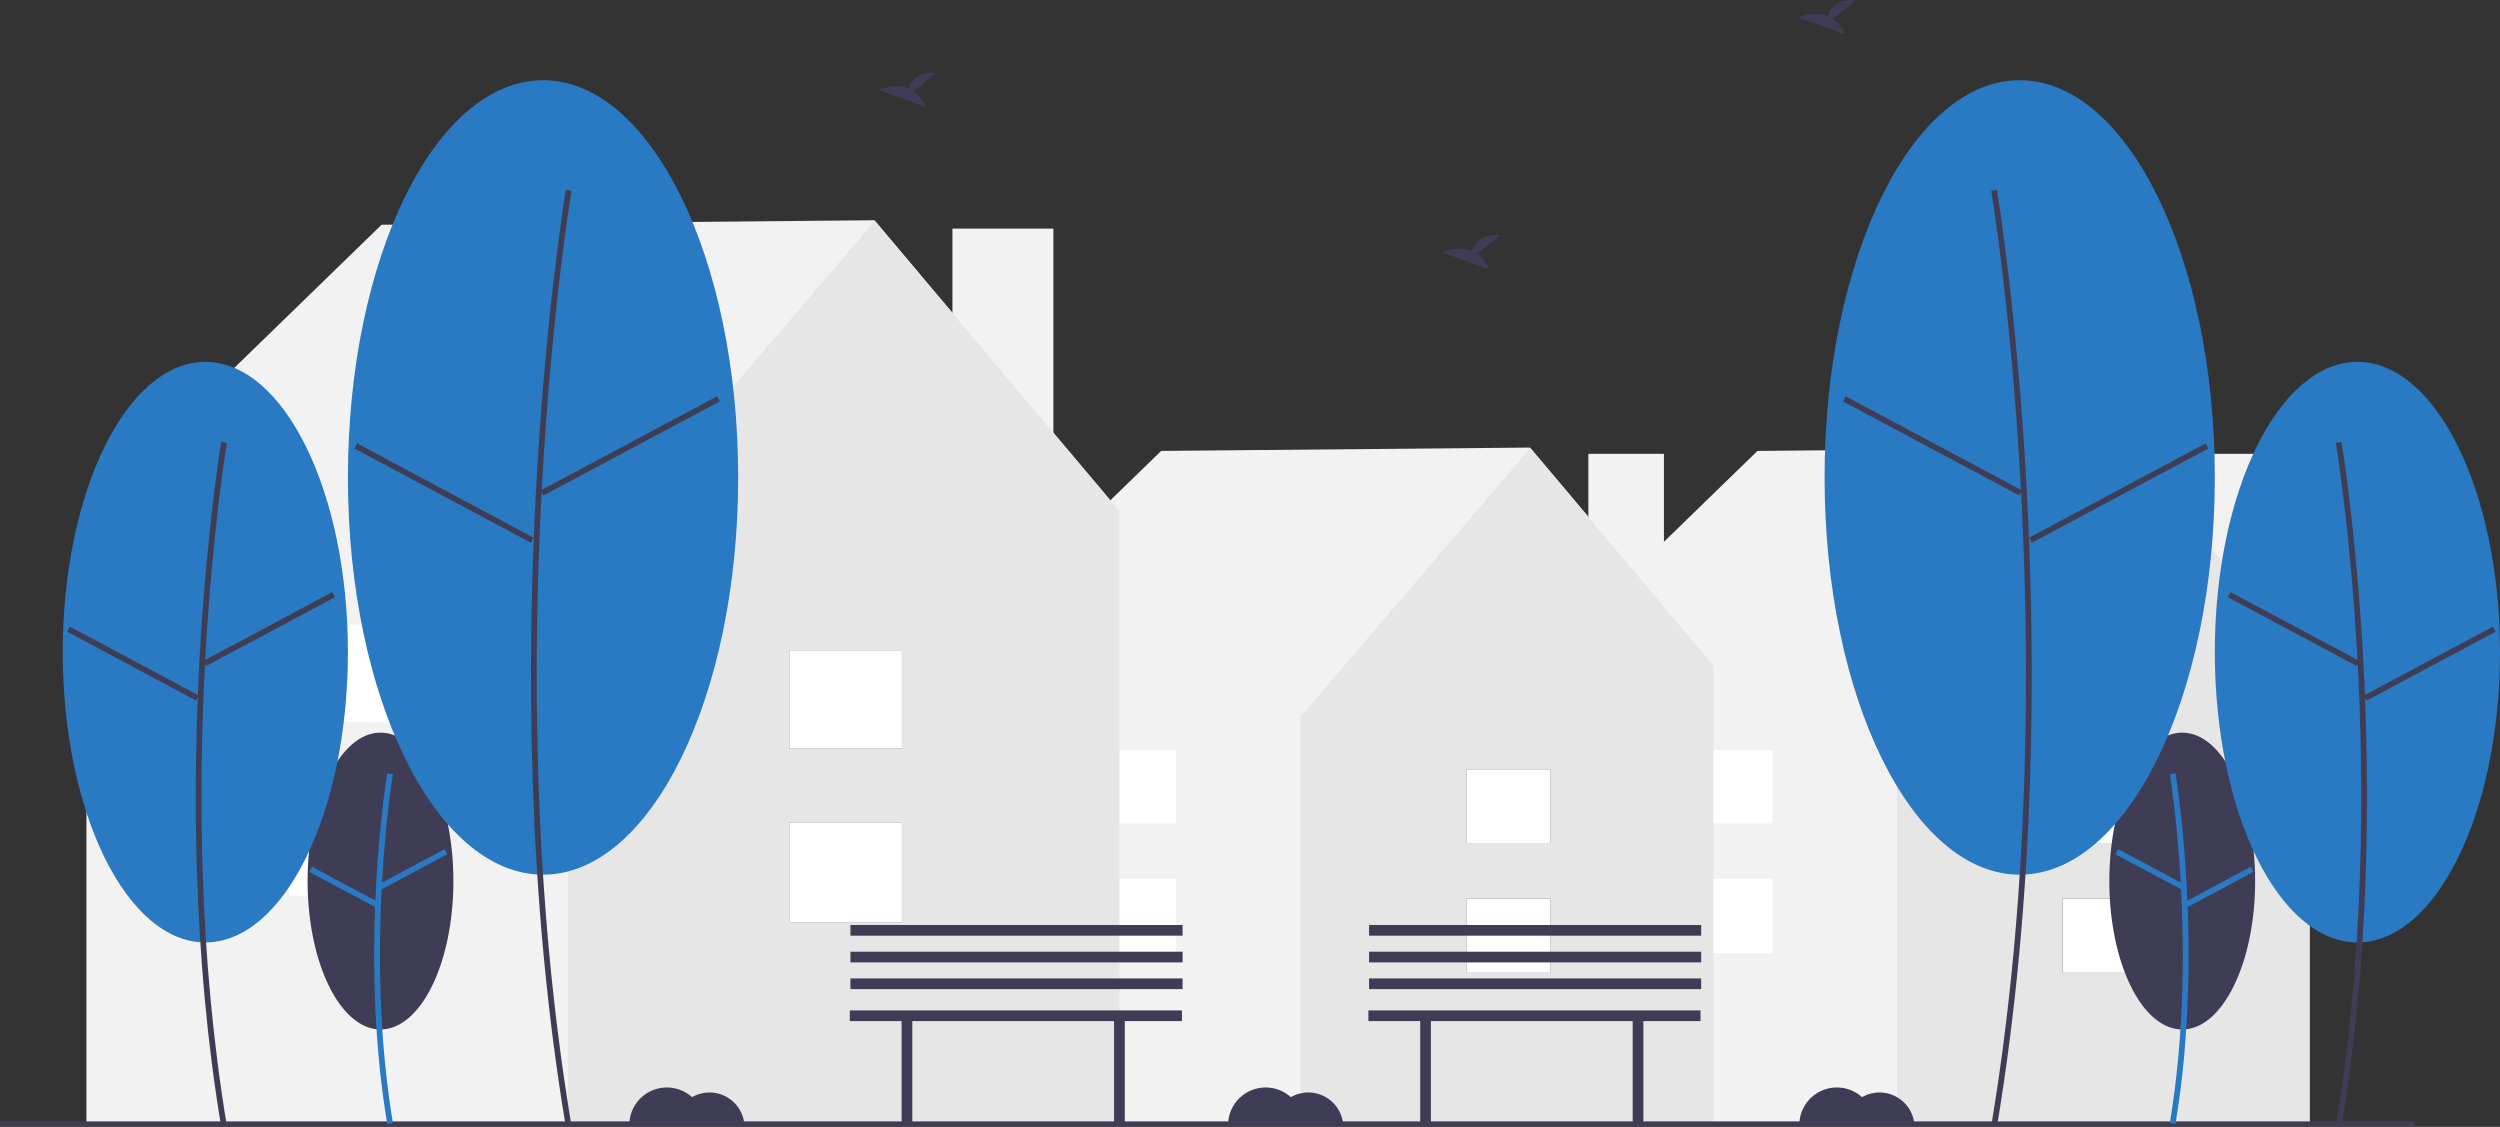 <svg width="406" height="183" viewBox="0 0 406 183" fill="none" xmlns="http://www.w3.org/2000/svg">
<rect x="0" y="0" width="406" height="183" fill="#333333" stroke="none"/>
<g clip-path="url(#clip0_1717_29946)">
<path d="M367.058 73.701H354.787V116.08H367.058V73.701Z" fill="#F2F2F2"/>
<path d="M375.162 108.108L345.317 72.684L285.41 73.23L249.068 108.546L249.803 109.017H249.54V182.474H375.082V109.017L375.162 108.108Z" fill="#F2F2F2"/>
<path d="M345.348 72.76L308.063 116.372V182.474H375.082V108.075L345.348 72.76Z" fill="#E6E6E6"/>
<path d="M348.652 145.919H334.965V157.989H348.652V145.919Z" fill="#3F3D56"/>
<path d="M348.652 125.027H334.965V136.906H348.652V125.027Z" fill="#3F3D56"/>
<path d="M348.652 145.919H334.965V157.989H348.652V145.919Z" fill="white"/>
<path d="M348.652 125.027H334.965V136.906H348.652V125.027Z" fill="white"/>
<path d="M287.827 142.716H274.14V154.786H287.827V142.716Z" fill="white"/>
<path d="M287.827 121.824H274.14V133.703H287.827V121.824Z" fill="white"/>
<path d="M270.223 73.701H257.952V116.08H270.223V73.701Z" fill="#F2F2F2"/>
<path d="M278.326 108.108L248.481 72.684L188.574 73.23L152.232 108.546L152.967 109.017H152.704V182.474H278.246V109.017L278.326 108.108Z" fill="#F2F2F2"/>
<path d="M248.513 72.76L211.229 116.372V182.474H278.247V108.075L248.513 72.76Z" fill="#E6E6E6"/>
<path d="M251.817 145.919H238.13V157.989H251.817V145.919Z" fill="#3F3D56"/>
<path d="M251.817 125.027H238.13V136.906H251.817V125.027Z" fill="#3F3D56"/>
<path d="M251.817 145.919H238.13V157.989H251.817V145.919Z" fill="white"/>
<path d="M251.817 125.027H238.13V136.906H251.817V125.027Z" fill="white"/>
<path d="M190.992 142.716H177.305V154.786H190.992V142.716Z" fill="white"/>
<path d="M190.992 121.824H177.305V133.703H190.992V121.824Z" fill="white"/>
<path d="M171.07 37.127H154.673V93.756H171.07V37.127Z" fill="#F2F2F2"/>
<path d="M181.898 83.103L142.018 35.768L61.967 36.498L13.406 83.689L14.387 84.318H14.037V182.474H181.791V84.318L181.898 83.103Z" fill="#F2F2F2"/>
<path d="M142.06 35.869L92.238 94.145V182.474H181.791V83.059L142.06 35.869Z" fill="#E6E6E6"/>
<path d="M146.475 133.627H128.186V149.755H146.475V133.627Z" fill="#3F3D56"/>
<path d="M146.475 105.711H128.186V121.583H146.475V105.711Z" fill="#3F3D56"/>
<path d="M146.475 133.627H128.186V149.755H146.475V133.627Z" fill="white"/>
<path d="M146.475 105.711H128.186V121.583H146.475V105.711Z" fill="white"/>
<path d="M65.197 129.348H46.908V145.476H65.197V129.348Z" fill="white"/>
<path d="M65.197 101.431H46.908V117.304H65.197V101.431Z" fill="white"/>
<path d="M392.203 182.112H0V182.924H392.203V182.112Z" fill="#3F3D56"/>
<path d="M61.792 167.184C68.331 167.184 73.632 156.393 73.632 143.082C73.632 129.77 68.331 118.979 61.792 118.979C55.253 118.979 49.952 129.77 49.952 143.082C49.952 156.393 55.253 167.184 61.792 167.184Z" fill="#3F3D56"/>
<path d="M62.886 182.533C58.144 154.148 62.838 125.865 62.886 125.583L63.808 125.739C63.761 126.02 59.093 154.154 63.809 182.38L62.886 182.533Z" fill="#297AC3"/>
<path d="M72.216 137.899L61.51 143.612L61.951 144.435L72.657 138.722L72.216 137.899Z" fill="#297AC3"/>
<path d="M50.651 140.761L50.21 141.584L60.915 147.301L61.356 146.478L50.651 140.761Z" fill="#297AC3"/>
<path d="M33.345 153.052C46.135 153.052 56.502 131.946 56.502 105.911C56.502 79.875 46.135 58.769 33.345 58.769C20.556 58.769 10.188 79.875 10.188 105.911C10.188 131.946 20.556 153.052 33.345 153.052Z" fill="#297AC3"/>
<path d="M35.925 183C26.662 127.555 35.831 72.312 35.925 71.76L36.847 71.916C36.754 72.466 27.612 127.561 36.847 182.847L35.925 183Z" fill="#3F3D56"/>
<path d="M53.944 96.167L33.003 107.342L33.444 108.165L54.385 96.99L53.944 96.167Z" fill="#3F3D56"/>
<path d="M11.345 101.765L10.903 102.588L31.841 113.769L32.282 112.946L11.345 101.765Z" fill="#3F3D56"/>
<path d="M88.19 142.046C105.691 142.046 119.879 113.165 119.879 77.537C119.879 41.91 105.691 13.028 88.19 13.028C70.689 13.028 56.502 41.91 56.502 77.537C56.502 113.165 70.689 142.046 88.19 142.046Z" fill="#297AC3"/>
<path d="M91.89 183C79.22 107.156 91.762 31.588 91.89 30.834L92.813 30.99C92.685 31.743 80.17 107.162 92.813 182.847L91.89 183Z" fill="#3F3D56"/>
<path d="M116.459 64.355L87.804 79.648L88.245 80.471L116.901 65.179L116.459 64.355Z" fill="#3F3D56"/>
<path d="M58.003 72.016L57.562 72.839L86.213 88.139L86.655 87.316L58.003 72.016Z" fill="#3F3D56"/>
<path d="M354.395 167.184C360.934 167.184 366.235 156.393 366.235 143.082C366.235 129.77 360.934 118.979 354.395 118.979C347.856 118.979 342.556 129.77 342.556 143.082C342.556 156.393 347.856 167.184 354.395 167.184Z" fill="#3F3D56"/>
<path d="M353.303 182.533C358.045 154.148 353.35 125.865 353.302 125.583L352.38 125.739C352.428 126.02 357.095 154.154 352.38 182.38L353.303 182.533Z" fill="#297AC3"/>
<path d="M343.973 137.899L343.531 138.722L354.238 144.436L354.679 143.612L343.973 137.899Z" fill="#297AC3"/>
<path d="M365.536 140.761L354.831 146.478L355.273 147.301L365.978 141.584L365.536 140.761Z" fill="#297AC3"/>
<path d="M382.842 153.052C395.632 153.052 405.999 131.946 405.999 105.911C405.999 79.875 395.632 58.769 382.842 58.769C370.053 58.769 359.686 79.875 359.686 105.911C359.686 131.946 370.053 153.052 382.842 153.052Z" fill="#297AC3"/>
<path d="M380.264 183C389.526 127.555 380.357 72.312 380.263 71.76L379.341 71.916C379.434 72.466 388.576 127.561 379.341 182.847L380.264 183Z" fill="#3F3D56"/>
<path d="M362.244 96.167L361.803 96.99L382.743 108.165L383.185 107.342L362.244 96.167Z" fill="#3F3D56"/>
<path d="M404.844 101.765L383.906 112.946L384.348 113.769L405.285 102.588L404.844 101.765Z" fill="#3F3D56"/>
<path d="M327.998 142.046C345.499 142.046 359.686 113.165 359.686 77.537C359.686 41.91 345.499 13.028 327.998 13.028C310.497 13.028 296.31 41.91 296.31 77.537C296.31 113.165 310.497 142.046 327.998 142.046Z" fill="#297AC3"/>
<path d="M324.298 183C336.968 107.156 324.426 31.588 324.298 30.834L323.375 30.99C323.503 31.743 336.018 107.162 323.375 182.847L324.298 183Z" fill="#3F3D56"/>
<path d="M299.728 64.356L299.287 65.179L327.943 80.471L328.384 79.648L299.728 64.356Z" fill="#3F3D56"/>
<path d="M358.185 72.016L329.533 87.316L329.975 88.139L358.626 72.839L358.185 72.016Z" fill="#3F3D56"/>
<path d="M239.892 41.189L243.637 38.2C240.728 37.88 239.532 39.463 239.043 40.716C236.77 39.774 234.295 41.009 234.295 41.009L241.789 43.723C241.411 42.716 240.753 41.837 239.892 41.189V41.189Z" fill="#3F3D56"/>
<path d="M148.347 14.803L152.092 11.814C149.183 11.494 147.987 13.077 147.498 14.33C145.225 13.388 142.75 14.623 142.75 14.623L150.244 17.337C149.866 16.33 149.208 15.45 148.347 14.803V14.803Z" fill="#3F3D56"/>
<path d="M297.668 3.031L301.414 0.042C298.504 -0.278 297.308 1.305 296.819 2.558C294.546 1.616 292.071 2.85 292.071 2.85L299.565 5.565C299.187 4.557 298.529 3.678 297.668 3.031V3.031Z" fill="#3F3D56"/>
<path d="M305.231 177.416C304.235 177.416 303.257 177.678 302.395 178.175C301.52 177.385 300.433 176.866 299.268 176.68C298.103 176.494 296.908 176.65 295.83 177.129C294.751 177.607 293.836 178.388 293.193 179.375C292.551 180.363 292.21 181.516 292.211 182.693H310.906C310.805 181.26 310.162 179.92 309.109 178.94C308.056 177.961 306.67 177.416 305.231 177.416V177.416Z" fill="#3F3D56"/>
<path d="M115.222 177.416C114.226 177.416 113.248 177.678 112.386 178.175C111.511 177.385 110.425 176.866 109.259 176.68C108.094 176.494 106.899 176.65 105.821 177.129C104.743 177.607 103.827 178.388 103.184 179.375C102.542 180.363 102.201 181.516 102.202 182.693H120.898C120.796 181.26 120.154 179.92 119.1 178.94C118.047 177.961 116.662 177.416 115.222 177.416V177.416Z" fill="#3F3D56"/>
<path d="M212.464 177.416C211.469 177.416 210.49 177.678 209.629 178.175C208.753 177.385 207.667 176.866 206.501 176.68C205.336 176.494 204.142 176.65 203.063 177.129C201.985 177.607 201.069 178.388 200.427 179.375C199.784 180.363 199.443 181.516 199.444 182.693H218.14C218.038 181.26 217.396 179.92 216.343 178.94C215.29 177.961 213.904 177.416 212.464 177.416V177.416Z" fill="#3F3D56"/>
<path d="M191.945 164.091H138.007V165.827H146.419V182.319H148.159V165.827H180.923V182.319H182.663V165.827H191.945V164.091Z" fill="#3F3D56"/>
<path d="M192.05 158.898H138.112V160.634H192.05V158.898Z" fill="#3F3D56"/>
<path d="M192.05 154.558H138.112V156.294H192.05V154.558Z" fill="#3F3D56"/>
<path d="M192.05 150.218H138.112V151.954H192.05V150.218Z" fill="#3F3D56"/>
<path d="M276.166 164.091H222.229V165.827H230.641V182.319H232.38V165.827H265.144V182.319H266.885V165.827H276.166V164.091Z" fill="#3F3D56"/>
<path d="M276.273 158.898H222.335V160.634H276.273V158.898Z" fill="#3F3D56"/>
<path d="M276.273 154.558H222.335V156.294H276.273V154.558Z" fill="#3F3D56"/>
<path d="M276.273 150.218H222.335V151.954H276.273V150.218Z" fill="#3F3D56"/>
</g>
<defs>
<clipPath id="clip0_1717_29946">
<rect width="406" height="183" fill="white"/>
</clipPath>
</defs>
</svg>
